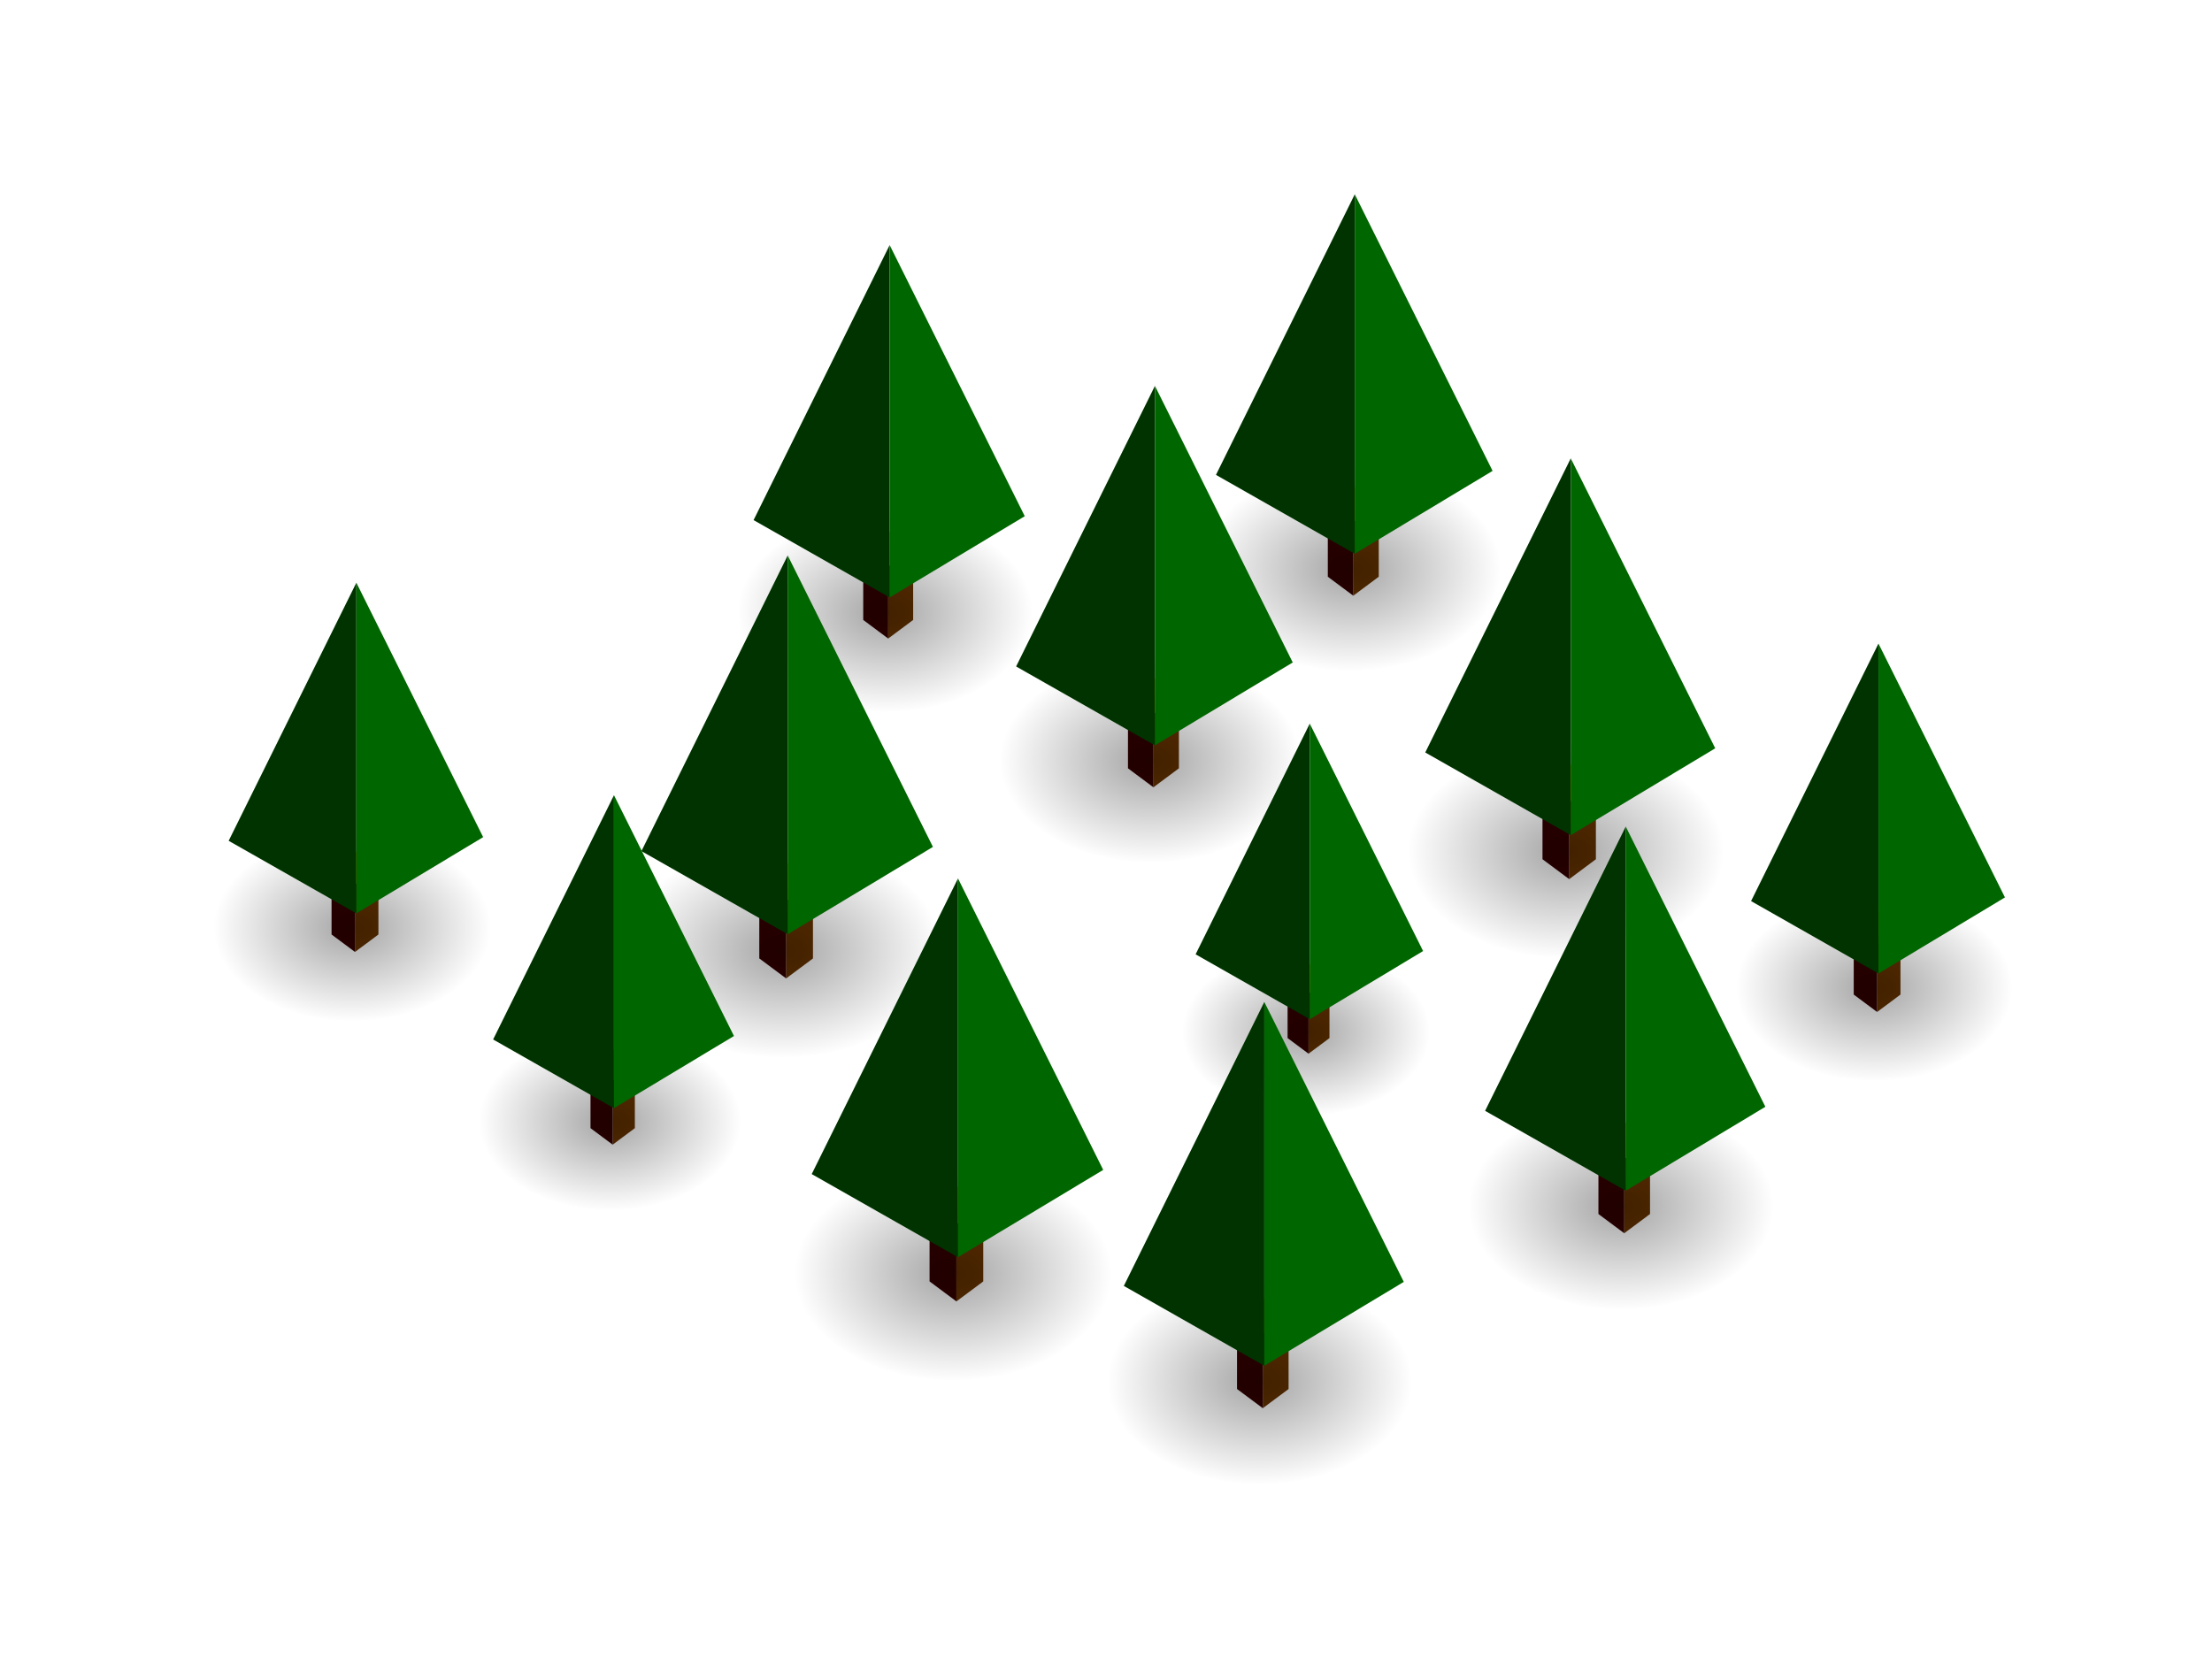 <?xml version="1.0" encoding="UTF-8" standalone="no"?>
<svg xmlns:xlink="http://www.w3.org/1999/xlink" height="151.95px" width="202.0px" xmlns="http://www.w3.org/2000/svg">
  <g transform="matrix(1.0, 0.0, 0.0, 1.0, 1.0, 0.0)">
    <use height="47.7" transform="matrix(0.912, 0.0, 0.0, 0.912, 108.628, 17.747)" width="30.0" xlink:href="#sprite0"/>
    <use height="47.7" transform="matrix(0.956, 0.0, 0.0, 0.956, 127.672, 41.865)" width="30.0" xlink:href="#sprite0"/>
    <use height="47.7" transform="matrix(0.837, 0.0, 0.0, 0.837, 157.611, 58.783)" width="30.0" xlink:href="#sprite0"/>
    <use height="47.7" transform="matrix(0.924, 0.0, 0.0, 0.924, 133.187, 75.495)" width="30.0" xlink:href="#sprite0"/>
    <use height="47.7" transform="matrix(0.839, 0.0, 0.0, 0.839, 18.581, 53.221)" width="30.0" xlink:href="#sprite0"/>
    <use height="47.7" transform="matrix(0.912, 0.0, 0.0, 0.912, 90.378, 35.246)" width="30.0" xlink:href="#sprite0"/>
    <use height="47.7" transform="matrix(0.894, 0.0, 0.0, 0.894, 66.431, 22.383)" width="30.0" xlink:href="#sprite0"/>
    <use height="47.7" transform="matrix(0.961, 0.0, 0.0, 0.961, 56.086, 50.734)" width="30.0" xlink:href="#sprite0"/>
    <use height="47.7" transform="matrix(0.961, 0.0, 0.0, 0.961, 71.636, 80.234)" width="30.0" xlink:href="#sprite0"/>
    <use height="47.7" transform="matrix(0.75, 0.0, 0.0, 0.75, 107.02, 66.09)" width="30.0" xlink:href="#sprite0"/>
    <use height="47.7" transform="matrix(0.923, 0.0, 0.0, 0.923, 100.197, 91.516)" width="30.0" xlink:href="#sprite0"/>
    <use height="47.7" transform="matrix(0.794, 0.0, 0.0, 0.794, 42.801, 72.631)" width="30.0" xlink:href="#sprite0"/>
    <use height="151.95" transform="matrix(1.0, 0.0, 0.0, 1.0, -1.0, 0.0)" width="202.0" xlink:href="#sprite2"/>
  </g>
  <defs>
    <g id="sprite0" transform="matrix(1.0, 0.0, 0.0, 1.0, 16.3, 34.2)">
      <use height="11.0" transform="matrix(1.0, 0.0, 0.0, 1.0, -3.55, -5.0)" width="5.1" xlink:href="#shape0"/>
      <use height="27.45" transform="matrix(0.737, 0.0, 0.0, 0.737, -16.303, -6.75)" width="40.7" xlink:href="#sprite1"/>
      <use height="36.0" transform="matrix(1.0, 0.0, 0.0, 1.0, -14.75, -34.2)" width="27.7" xlink:href="#shape2"/>
    </g>
    <g id="shape0" transform="matrix(1.0, 0.0, 0.0, 1.0, 3.55, 5.0)">
      <path d="M1.55 -3.3 L1.55 4.1 -1.0 6.0 -1.0 -1.35 1.55 -3.3" fill="#663300" fill-rule="evenodd" stroke="none"/>
      <path d="M-3.55 -3.3 L-0.7 -5.0 1.55 -3.3 -1.0 -1.35 -3.55 -3.3" fill="#ffcc00" fill-rule="evenodd" stroke="none"/>
      <path d="M-1.0 6.0 L-3.55 4.1 -3.55 -3.3 -1.0 -1.35 -1.0 6.0" fill="#330000" fill-rule="evenodd" stroke="none"/>
    </g>
    <g id="sprite1" transform="matrix(1.0, 0.0, 0.0, 1.0, 20.35, 13.7)">
      <use height="27.45" transform="matrix(1.0, 0.0, 0.0, 1.0, -20.35, -13.7)" width="40.7" xlink:href="#shape1"/>
    </g>
    <g id="shape1" transform="matrix(1.0, 0.0, 0.0, 1.0, 20.35, 13.7)">
      <path d="M20.35 0.0 Q20.35 5.7 14.4 9.7 8.45 13.75 0.0 13.75 -8.45 13.75 -14.4 9.7 -20.35 5.7 -20.35 0.0 -20.35 -5.65 -14.4 -9.7 -8.45 -13.7 0.0 -13.7 8.45 -13.7 14.4 -9.7 20.35 -5.65 20.35 0.0" fill="url(#gradient0)" fill-rule="evenodd" stroke="none"/>
    </g>
    <radialGradient cx="0" cy="0" gradientTransform="matrix(0.025, 0.0, 0.0, 0.017, 0.0, 0.0)" gradientUnits="userSpaceOnUse" id="gradient0" r="819.2" spreadMethod="pad">
      <stop offset="0.0" stop-color="#000000" stop-opacity="0.357"/>
      <stop offset="1.0" stop-color="#000000" stop-opacity="0.0"/>
    </radialGradient>
    <g id="shape2" transform="matrix(1.0, 0.0, 0.0, 1.0, 14.75, 34.2)">
      <path d="M-0.85 1.8 L-14.75 -6.1 -0.85 -34.2 -0.85 1.8" fill="#003300" fill-rule="evenodd" stroke="none"/>
      <path d="M-0.85 -34.2 L12.95 -6.5 -0.85 1.8 -0.85 -34.2" fill="#006600" fill-rule="evenodd" stroke="none"/>
    </g>
    <g id="sprite2" transform="matrix(1.0, 0.0, 0.0, 1.0, 101.0, 75.95)">
      <use height="151.95" transform="matrix(1.0, 0.0, 0.0, 1.0, -101.0, -75.95)" width="202.0" xlink:href="#shape3"/>
    </g>
    <g id="shape3" transform="matrix(1.0, 0.0, 0.0, 1.0, 101.0, 75.95)">
      <path d="M-101.0 -75.95 L101.0 -75.95 101.0 76.0 -101.0 76.0 -101.0 -75.95" fill="#00ff00" fill-opacity="0.0" fill-rule="evenodd" stroke="none"/>
    </g>
  </defs>
</svg>
